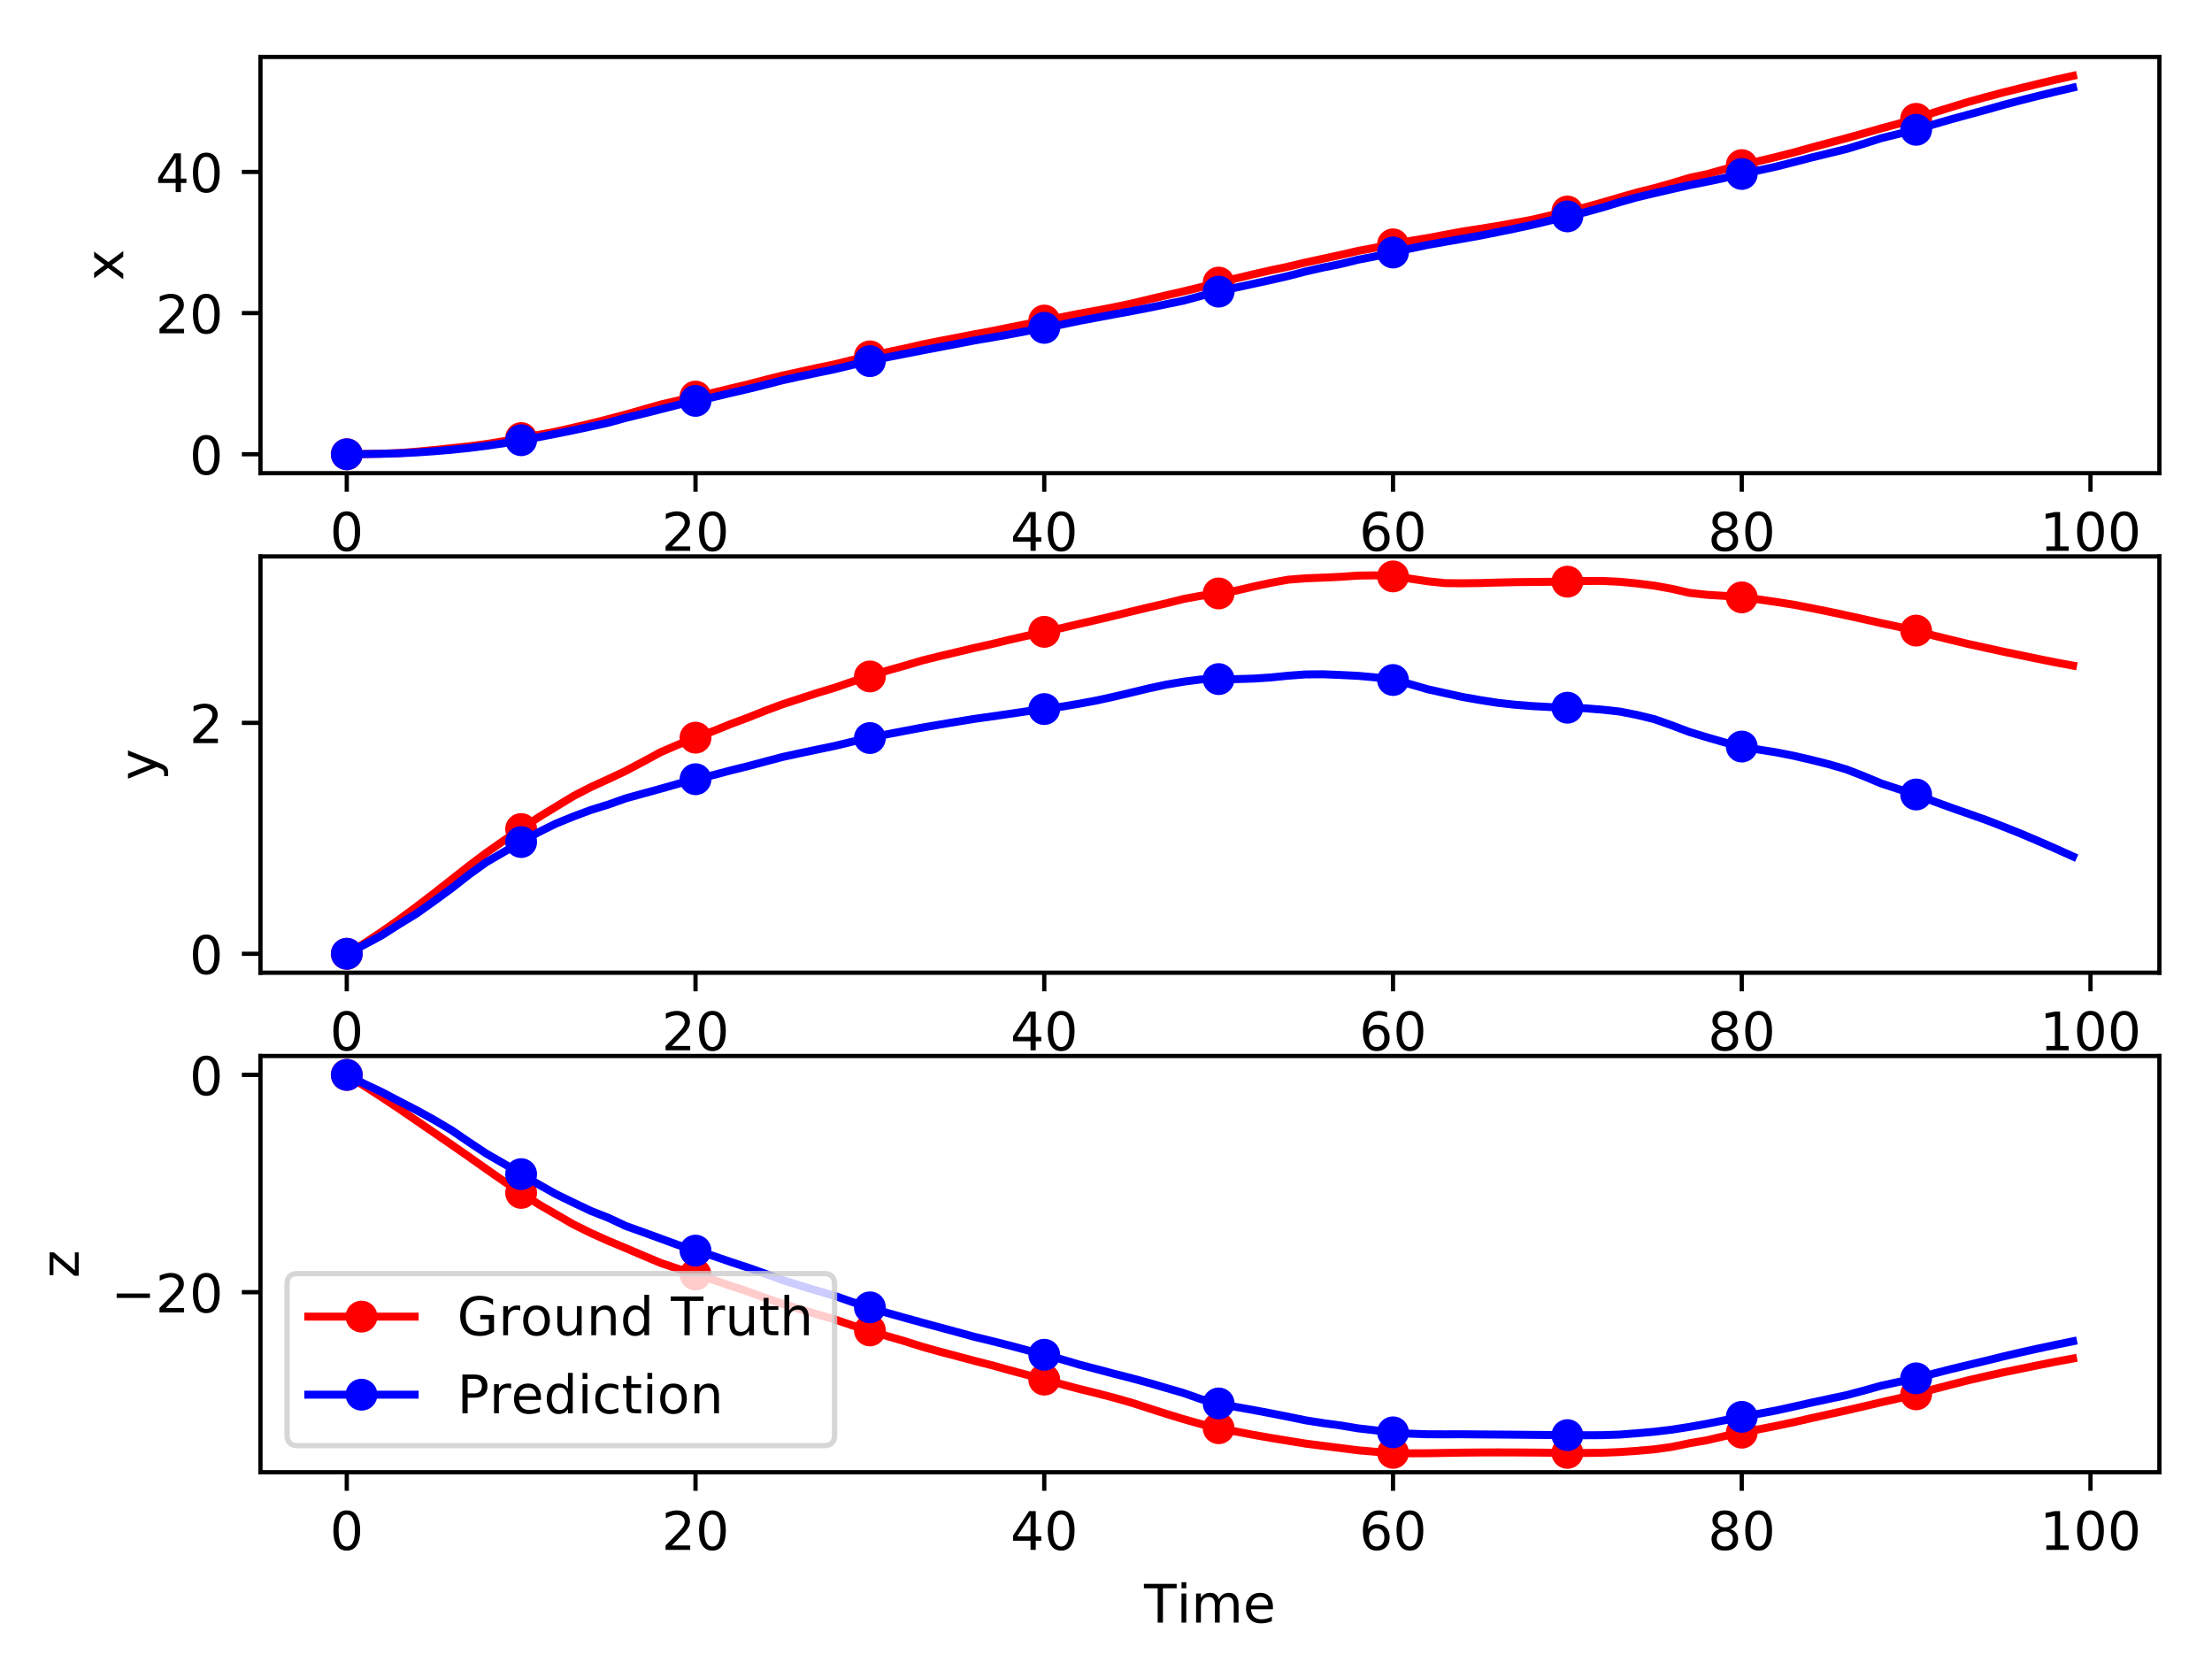 <?xml version="1.0" encoding="utf-8" standalone="no"?>
<!DOCTYPE svg PUBLIC "-//W3C//DTD SVG 1.1//EN"
  "http://www.w3.org/Graphics/SVG/1.1/DTD/svg11.dtd">
<!-- Created with matplotlib (http://matplotlib.org/) -->
<svg height="314pt" version="1.1" viewBox="0 0 416 314" width="416pt" xmlns="http://www.w3.org/2000/svg" xmlns:xlink="http://www.w3.org/1999/xlink">
 <defs>
  <style type="text/css">
*{stroke-linecap:butt;stroke-linejoin:round;}
  </style>
 </defs>
 <g id="figure_1">
  <g id="patch_1">
   <path d="M 0 314.368 
L 416.803 314.368 
L 416.803 0 
L 0 0 
z
" style="fill:#ffffff;"/>
  </g>
  <g id="axes_1">
   <g id="patch_2">
    <path d="M 48.983 88.968 
L 406.103 88.968 
L 406.103 10.7 
L 48.983 10.7 
z
" style="fill:#ffffff;"/>
   </g>
   <g id="matplotlib.axis_1">
    <g id="xtick_1">
     <g id="line2d_1">
      <defs>
       <path d="M 0 0 
L 0 3.5 
" id="m8aa0b47d2c" style="stroke:#000000;stroke-width:0.8;"/>
      </defs>
      <g>
       <use style="stroke:#000000;stroke-width:0.8;" x="65.216" xlink:href="#m8aa0b47d2c" y="88.968"/>
      </g>
     </g>
     <g id="text_1">
      <!-- 0 -->
      <defs>
       <path d="M 31.781 66.406 
Q 24.172 66.406 20.328 58.906 
Q 16.5 51.422 16.5 36.375 
Q 16.5 21.391 20.328 13.891 
Q 24.172 6.391 31.781 6.391 
Q 39.453 6.391 43.281 13.891 
Q 47.125 21.391 47.125 36.375 
Q 47.125 51.422 43.281 58.906 
Q 39.453 66.406 31.781 66.406 
z
M 31.781 74.219 
Q 44.047 74.219 50.516 64.516 
Q 56.984 54.828 56.984 36.375 
Q 56.984 17.969 50.516 8.266 
Q 44.047 -1.422 31.781 -1.422 
Q 19.531 -1.422 13.062 8.266 
Q 6.594 17.969 6.594 36.375 
Q 6.594 54.828 13.062 64.516 
Q 19.531 74.219 31.781 74.219 
z
" id="DejaVuSans-30"/>
      </defs>
      <g transform="translate(62.034 103.567)scale(0.1 -0.1)">
       <use xlink:href="#DejaVuSans-30"/>
      </g>
     </g>
    </g>
    <g id="xtick_2">
     <g id="line2d_2">
      <g>
       <use style="stroke:#000000;stroke-width:0.8;" x="130.802" xlink:href="#m8aa0b47d2c" y="88.968"/>
      </g>
     </g>
     <g id="text_2">
      <!-- 20 -->
      <defs>
       <path d="M 19.188 8.297 
L 53.609 8.297 
L 53.609 0 
L 7.328 0 
L 7.328 8.297 
Q 12.938 14.109 22.625 23.891 
Q 32.328 33.688 34.812 36.531 
Q 39.547 41.844 41.422 45.531 
Q 43.312 49.219 43.312 52.781 
Q 43.312 58.594 39.234 62.25 
Q 35.156 65.922 28.609 65.922 
Q 23.969 65.922 18.812 64.312 
Q 13.672 62.703 7.812 59.422 
L 7.812 69.391 
Q 13.766 71.781 18.938 73 
Q 24.125 74.219 28.422 74.219 
Q 39.75 74.219 46.484 68.547 
Q 53.219 62.891 53.219 53.422 
Q 53.219 48.922 51.531 44.891 
Q 49.859 40.875 45.406 35.406 
Q 44.188 33.984 37.641 27.219 
Q 31.109 20.453 19.188 8.297 
z
" id="DejaVuSans-32"/>
      </defs>
      <g transform="translate(124.44 103.567)scale(0.1 -0.1)">
       <use xlink:href="#DejaVuSans-32"/>
       <use x="63.623" xlink:href="#DejaVuSans-30"/>
      </g>
     </g>
    </g>
    <g id="xtick_3">
     <g id="line2d_3">
      <g>
       <use style="stroke:#000000;stroke-width:0.8;" x="196.389" xlink:href="#m8aa0b47d2c" y="88.968"/>
      </g>
     </g>
     <g id="text_3">
      <!-- 40 -->
      <defs>
       <path d="M 37.797 64.312 
L 12.891 25.391 
L 37.797 25.391 
z
M 35.203 72.906 
L 47.609 72.906 
L 47.609 25.391 
L 58.016 25.391 
L 58.016 17.188 
L 47.609 17.188 
L 47.609 0 
L 37.797 0 
L 37.797 17.188 
L 4.891 17.188 
L 4.891 26.703 
z
" id="DejaVuSans-34"/>
      </defs>
      <g transform="translate(190.027 103.567)scale(0.1 -0.1)">
       <use xlink:href="#DejaVuSans-34"/>
       <use x="63.623" xlink:href="#DejaVuSans-30"/>
      </g>
     </g>
    </g>
    <g id="xtick_4">
     <g id="line2d_4">
      <g>
       <use style="stroke:#000000;stroke-width:0.8;" x="261.976" xlink:href="#m8aa0b47d2c" y="88.968"/>
      </g>
     </g>
     <g id="text_4">
      <!-- 60 -->
      <defs>
       <path d="M 33.016 40.375 
Q 26.375 40.375 22.484 35.828 
Q 18.609 31.297 18.609 23.391 
Q 18.609 15.531 22.484 10.953 
Q 26.375 6.391 33.016 6.391 
Q 39.656 6.391 43.531 10.953 
Q 47.406 15.531 47.406 23.391 
Q 47.406 31.297 43.531 35.828 
Q 39.656 40.375 33.016 40.375 
z
M 52.594 71.297 
L 52.594 62.312 
Q 48.875 64.062 45.094 64.984 
Q 41.312 65.922 37.594 65.922 
Q 27.828 65.922 22.672 59.328 
Q 17.531 52.734 16.797 39.406 
Q 19.672 43.656 24.016 45.922 
Q 28.375 48.188 33.594 48.188 
Q 44.578 48.188 50.953 41.516 
Q 57.328 34.859 57.328 23.391 
Q 57.328 12.156 50.688 5.359 
Q 44.047 -1.422 33.016 -1.422 
Q 20.359 -1.422 13.672 8.266 
Q 6.984 17.969 6.984 36.375 
Q 6.984 53.656 15.188 63.938 
Q 23.391 74.219 37.203 74.219 
Q 40.922 74.219 44.703 73.484 
Q 48.484 72.75 52.594 71.297 
z
" id="DejaVuSans-36"/>
      </defs>
      <g transform="translate(255.613 103.567)scale(0.1 -0.1)">
       <use xlink:href="#DejaVuSans-36"/>
       <use x="63.623" xlink:href="#DejaVuSans-30"/>
      </g>
     </g>
    </g>
    <g id="xtick_5">
     <g id="line2d_5">
      <g>
       <use style="stroke:#000000;stroke-width:0.8;" x="327.563" xlink:href="#m8aa0b47d2c" y="88.968"/>
      </g>
     </g>
     <g id="text_5">
      <!-- 80 -->
      <defs>
       <path d="M 31.781 34.625 
Q 24.75 34.625 20.719 30.859 
Q 16.703 27.094 16.703 20.516 
Q 16.703 13.922 20.719 10.156 
Q 24.75 6.391 31.781 6.391 
Q 38.812 6.391 42.859 10.172 
Q 46.922 13.969 46.922 20.516 
Q 46.922 27.094 42.891 30.859 
Q 38.875 34.625 31.781 34.625 
z
M 21.922 38.812 
Q 15.578 40.375 12.031 44.719 
Q 8.5 49.078 8.5 55.328 
Q 8.5 64.062 14.719 69.141 
Q 20.953 74.219 31.781 74.219 
Q 42.672 74.219 48.875 69.141 
Q 55.078 64.062 55.078 55.328 
Q 55.078 49.078 51.531 44.719 
Q 48 40.375 41.703 38.812 
Q 48.828 37.156 52.797 32.312 
Q 56.781 27.484 56.781 20.516 
Q 56.781 9.906 50.312 4.234 
Q 43.844 -1.422 31.781 -1.422 
Q 19.734 -1.422 13.25 4.234 
Q 6.781 9.906 6.781 20.516 
Q 6.781 27.484 10.781 32.312 
Q 14.797 37.156 21.922 38.812 
z
M 18.312 54.391 
Q 18.312 48.734 21.844 45.562 
Q 25.391 42.391 31.781 42.391 
Q 38.141 42.391 41.719 45.562 
Q 45.312 48.734 45.312 54.391 
Q 45.312 60.062 41.719 63.234 
Q 38.141 66.406 31.781 66.406 
Q 25.391 66.406 21.844 63.234 
Q 18.312 60.062 18.312 54.391 
z
" id="DejaVuSans-38"/>
      </defs>
      <g transform="translate(321.2 103.567)scale(0.1 -0.1)">
       <use xlink:href="#DejaVuSans-38"/>
       <use x="63.623" xlink:href="#DejaVuSans-30"/>
      </g>
     </g>
    </g>
    <g id="xtick_6">
     <g id="line2d_6">
      <g>
       <use style="stroke:#000000;stroke-width:0.8;" x="393.149" xlink:href="#m8aa0b47d2c" y="88.968"/>
      </g>
     </g>
     <g id="text_6">
      <!-- 100 -->
      <defs>
       <path d="M 12.406 8.297 
L 28.516 8.297 
L 28.516 63.922 
L 10.984 60.406 
L 10.984 69.391 
L 28.422 72.906 
L 38.281 72.906 
L 38.281 8.297 
L 54.391 8.297 
L 54.391 0 
L 12.406 0 
z
" id="DejaVuSans-31"/>
      </defs>
      <g transform="translate(383.606 103.567)scale(0.1 -0.1)">
       <use xlink:href="#DejaVuSans-31"/>
       <use x="63.623" xlink:href="#DejaVuSans-30"/>
       <use x="127.246" xlink:href="#DejaVuSans-30"/>
      </g>
     </g>
    </g>
    <g id="text_7">
     <!-- Time -->
     <defs>
      <path d="M -0.297 72.906 
L 61.375 72.906 
L 61.375 64.594 
L 35.5 64.594 
L 35.5 0 
L 25.594 0 
L 25.594 64.594 
L -0.297 64.594 
z
" id="DejaVuSans-54"/>
      <path d="M 9.422 54.688 
L 18.406 54.688 
L 18.406 0 
L 9.422 0 
z
M 9.422 75.984 
L 18.406 75.984 
L 18.406 64.594 
L 9.422 64.594 
z
" id="DejaVuSans-69"/>
      <path d="M 52 44.188 
Q 55.375 50.25 60.062 53.125 
Q 64.75 56 71.094 56 
Q 79.641 56 84.281 50.016 
Q 88.922 44.047 88.922 33.016 
L 88.922 0 
L 79.891 0 
L 79.891 32.719 
Q 79.891 40.578 77.094 44.375 
Q 74.312 48.188 68.609 48.188 
Q 61.625 48.188 57.562 43.547 
Q 53.516 38.922 53.516 30.906 
L 53.516 0 
L 44.484 0 
L 44.484 32.719 
Q 44.484 40.625 41.703 44.406 
Q 38.922 48.188 33.109 48.188 
Q 26.219 48.188 22.156 43.531 
Q 18.109 38.875 18.109 30.906 
L 18.109 0 
L 9.078 0 
L 9.078 54.688 
L 18.109 54.688 
L 18.109 46.188 
Q 21.188 51.219 25.484 53.609 
Q 29.781 56 35.688 56 
Q 41.656 56 45.828 52.969 
Q 50 49.953 52 44.188 
z
" id="DejaVuSans-6d"/>
      <path d="M 56.203 29.594 
L 56.203 25.203 
L 14.891 25.203 
Q 15.484 15.922 20.484 11.062 
Q 25.484 6.203 34.422 6.203 
Q 39.594 6.203 44.453 7.469 
Q 49.312 8.734 54.109 11.281 
L 54.109 2.781 
Q 49.266 0.734 44.188 -0.344 
Q 39.109 -1.422 33.891 -1.422 
Q 20.797 -1.422 13.156 6.188 
Q 5.516 13.812 5.516 26.812 
Q 5.516 40.234 12.766 48.109 
Q 20.016 56 32.328 56 
Q 43.359 56 49.781 48.891 
Q 56.203 41.797 56.203 29.594 
z
M 47.219 32.234 
Q 47.125 39.594 43.094 43.984 
Q 39.062 48.391 32.422 48.391 
Q 24.906 48.391 20.391 44.141 
Q 15.875 39.891 15.188 32.172 
z
" id="DejaVuSans-65"/>
     </defs>
     <g transform="translate(215.155 117.245)scale(0.1 -0.1)">
      <use xlink:href="#DejaVuSans-54"/>
      <use x="61.037" xlink:href="#DejaVuSans-69"/>
      <use x="88.82" xlink:href="#DejaVuSans-6d"/>
      <use x="186.232" xlink:href="#DejaVuSans-65"/>
     </g>
    </g>
   </g>
   <g id="matplotlib.axis_2">
    <g id="ytick_1">
     <g id="line2d_7">
      <defs>
       <path d="M 0 0 
L -3.5 0 
" id="m7ccb33deb4" style="stroke:#000000;stroke-width:0.8;"/>
      </defs>
      <g>
       <use style="stroke:#000000;stroke-width:0.8;" x="48.983" xlink:href="#m7ccb33deb4" y="85.411"/>
      </g>
     </g>
     <g id="text_8">
      <!-- 0 -->
      <g transform="translate(35.62 89.21)scale(0.1 -0.1)">
       <use xlink:href="#DejaVuSans-30"/>
      </g>
     </g>
    </g>
    <g id="ytick_2">
     <g id="line2d_8">
      <g>
       <use style="stroke:#000000;stroke-width:0.8;" x="48.983" xlink:href="#m7ccb33deb4" y="58.867"/>
      </g>
     </g>
     <g id="text_9">
      <!-- 20 -->
      <g transform="translate(29.258 62.666)scale(0.1 -0.1)">
       <use xlink:href="#DejaVuSans-32"/>
       <use x="63.623" xlink:href="#DejaVuSans-30"/>
      </g>
     </g>
    </g>
    <g id="ytick_3">
     <g id="line2d_9">
      <g>
       <use style="stroke:#000000;stroke-width:0.8;" x="48.983" xlink:href="#m7ccb33deb4" y="32.323"/>
      </g>
     </g>
     <g id="text_10">
      <!-- 40 -->
      <g transform="translate(29.258 36.122)scale(0.1 -0.1)">
       <use xlink:href="#DejaVuSans-34"/>
       <use x="63.623" xlink:href="#DejaVuSans-30"/>
      </g>
     </g>
    </g>
    <g id="text_11">
     <!-- x -->
     <defs>
      <path d="M 54.891 54.688 
L 35.109 28.078 
L 55.906 0 
L 45.312 0 
L 29.391 21.484 
L 13.484 0 
L 2.875 0 
L 24.125 28.609 
L 4.688 54.688 
L 15.281 54.688 
L 29.781 35.203 
L 44.281 54.688 
z
" id="DejaVuSans-78"/>
     </defs>
     <g transform="translate(23.178 52.793)rotate(-90)scale(0.1 -0.1)">
      <use xlink:href="#DejaVuSans-78"/>
     </g>
    </g>
   </g>
   <g id="line2d_10">
    <path clip-path="url(#p1d54ee1a5e)" d="M 65.216 85.411 
L 68.495 85.363 
L 71.774 85.306 
L 75.054 85.176 
L 78.333 84.93 
L 81.612 84.615 
L 84.892 84.274 
L 88.171 83.922 
L 91.45 83.492 
L 94.73 82.953 
L 98.009 82.367 
L 101.288 81.767 
L 104.568 81.149 
L 107.847 80.401 
L 111.126 79.635 
L 114.406 78.8 
L 117.685 77.935 
L 120.964 77.005 
L 124.244 76.065 
L 127.523 75.303 
L 130.802 74.564 
L 134.082 73.858 
L 137.361 73.054 
L 140.64 72.279 
L 143.92 71.417 
L 147.199 70.605 
L 150.478 69.891 
L 153.758 69.168 
L 157.037 68.487 
L 160.316 67.677 
L 163.596 67.001 
L 166.875 66.218 
L 170.154 65.528 
L 173.434 64.775 
L 176.713 64.116 
L 179.992 63.489 
L 183.272 62.852 
L 186.551 62.25 
L 189.83 61.578 
L 193.11 60.933 
L 196.389 60.269 
L 199.668 59.632 
L 202.948 58.988 
L 206.227 58.393 
L 209.506 57.762 
L 212.786 57.077 
L 216.065 56.292 
L 219.344 55.52 
L 222.624 54.771 
L 225.903 53.976 
L 229.182 53.133 
L 232.462 52.346 
L 235.741 51.558 
L 239.02 50.817 
L 242.3 50.127 
L 245.579 49.34 
L 248.859 48.634 
L 252.138 47.924 
L 255.417 47.173 
L 258.697 46.561 
L 261.976 45.943 
L 265.255 45.29 
L 268.535 44.753 
L 271.814 44.132 
L 275.093 43.525 
L 278.373 43.018 
L 281.652 42.493 
L 284.931 41.9 
L 288.211 41.294 
L 291.49 40.519 
L 294.769 39.772 
L 298.049 38.998 
L 301.328 38.083 
L 304.607 37.122 
L 307.887 36.185 
L 311.166 35.367 
L 314.445 34.439 
L 317.725 33.443 
L 321.004 32.751 
L 324.283 31.833 
L 327.563 31.044 
L 330.842 30.271 
L 334.121 29.49 
L 337.401 28.651 
L 340.68 27.739 
L 343.959 26.86 
L 347.239 25.982 
L 350.518 25.067 
L 353.797 24.135 
L 357.077 23.251 
L 360.356 22.343 
L 363.635 21.175 
L 366.915 20.158 
L 370.194 19.159 
L 373.473 18.254 
L 376.753 17.377 
L 380.032 16.573 
L 383.311 15.763 
L 386.591 14.985 
L 389.87 14.258 
" style="fill:none;stroke:#ff0000;stroke-linecap:square;stroke-width:1.5;"/>
    <defs>
     <path d="M 0 2.5 
C 0.663 2.5 1.299 2.237 1.768 1.768 
C 2.237 1.299 2.5 0.663 2.5 0 
C 2.5 -0.663 2.237 -1.299 1.768 -1.768 
C 1.299 -2.237 0.663 -2.5 0 -2.5 
C -0.663 -2.5 -1.299 -2.237 -1.768 -1.768 
C -2.237 -1.299 -2.5 -0.663 -2.5 0 
C -2.5 0.663 -2.237 1.299 -1.768 1.768 
C -1.299 2.237 -0.663 2.5 0 2.5 
z
" id="m855d1df49e" style="stroke:#ff0000;"/>
    </defs>
    <g clip-path="url(#p1d54ee1a5e)">
     <use style="fill:#ff0000;stroke:#ff0000;" x="65.216" xlink:href="#m855d1df49e" y="85.411"/>
     <use style="fill:#ff0000;stroke:#ff0000;" x="98.009" xlink:href="#m855d1df49e" y="82.367"/>
     <use style="fill:#ff0000;stroke:#ff0000;" x="130.802" xlink:href="#m855d1df49e" y="74.564"/>
     <use style="fill:#ff0000;stroke:#ff0000;" x="163.596" xlink:href="#m855d1df49e" y="67.001"/>
     <use style="fill:#ff0000;stroke:#ff0000;" x="196.389" xlink:href="#m855d1df49e" y="60.269"/>
     <use style="fill:#ff0000;stroke:#ff0000;" x="229.182" xlink:href="#m855d1df49e" y="53.133"/>
     <use style="fill:#ff0000;stroke:#ff0000;" x="261.976" xlink:href="#m855d1df49e" y="45.943"/>
     <use style="fill:#ff0000;stroke:#ff0000;" x="294.769" xlink:href="#m855d1df49e" y="39.772"/>
     <use style="fill:#ff0000;stroke:#ff0000;" x="327.563" xlink:href="#m855d1df49e" y="31.044"/>
     <use style="fill:#ff0000;stroke:#ff0000;" x="360.356" xlink:href="#m855d1df49e" y="22.343"/>
    </g>
   </g>
   <g id="line2d_11">
    <path clip-path="url(#p1d54ee1a5e)" d="M 65.216 85.411 
L 68.495 85.374 
L 71.774 85.323 
L 75.054 85.227 
L 78.333 85.066 
L 81.612 84.843 
L 84.892 84.568 
L 88.171 84.231 
L 91.45 83.82 
L 94.73 83.345 
L 98.009 82.77 
L 101.288 82.193 
L 104.568 81.557 
L 107.847 80.893 
L 111.126 80.187 
L 114.406 79.481 
L 117.685 78.568 
L 120.964 77.776 
L 124.244 76.952 
L 127.523 76.115 
L 130.802 75.373 
L 134.082 74.688 
L 137.361 73.897 
L 140.64 73.144 
L 143.92 72.333 
L 147.199 71.487 
L 150.478 70.771 
L 153.758 70.078 
L 157.037 69.403 
L 160.316 68.602 
L 163.596 67.907 
L 166.875 67.171 
L 170.154 66.528 
L 173.434 65.89 
L 176.713 65.265 
L 179.992 64.644 
L 183.272 64.011 
L 186.551 63.455 
L 189.83 62.876 
L 193.11 62.257 
L 196.389 61.643 
L 199.668 61.024 
L 202.948 60.334 
L 206.227 59.724 
L 209.506 59.102 
L 212.786 58.504 
L 216.065 57.872 
L 219.344 57.193 
L 222.624 56.518 
L 225.903 55.622 
L 229.182 54.834 
L 232.462 54.06 
L 235.741 53.356 
L 239.02 52.634 
L 242.3 51.884 
L 245.579 51.033 
L 248.859 50.292 
L 252.138 49.638 
L 255.417 48.831 
L 258.697 48.196 
L 261.976 47.477 
L 265.255 46.727 
L 268.535 46.038 
L 271.814 45.459 
L 275.093 44.89 
L 278.373 44.298 
L 281.652 43.645 
L 284.931 42.975 
L 288.211 42.26 
L 291.49 41.472 
L 294.769 40.686 
L 298.049 39.914 
L 301.328 39.01 
L 304.607 38.013 
L 307.887 37.09 
L 311.166 36.311 
L 314.445 35.552 
L 317.725 34.812 
L 321.004 34.166 
L 324.283 33.469 
L 327.563 32.707 
L 330.842 32.018 
L 334.121 31.303 
L 337.401 30.468 
L 340.68 29.618 
L 343.959 28.817 
L 347.239 28.02 
L 350.518 27.026 
L 353.797 25.976 
L 357.077 25.17 
L 360.356 24.405 
L 363.635 23.389 
L 366.915 22.44 
L 370.194 21.545 
L 373.473 20.655 
L 376.753 19.73 
L 380.032 18.864 
L 383.311 18.035 
L 386.591 17.235 
L 389.87 16.47 
" style="fill:none;stroke:#0000ff;stroke-linecap:square;stroke-width:1.5;"/>
    <defs>
     <path d="M 0 2.5 
C 0.663 2.5 1.299 2.237 1.768 1.768 
C 2.237 1.299 2.5 0.663 2.5 0 
C 2.5 -0.663 2.237 -1.299 1.768 -1.768 
C 1.299 -2.237 0.663 -2.5 0 -2.5 
C -0.663 -2.5 -1.299 -2.237 -1.768 -1.768 
C -2.237 -1.299 -2.5 -0.663 -2.5 0 
C -2.5 0.663 -2.237 1.299 -1.768 1.768 
C -1.299 2.237 -0.663 2.5 0 2.5 
z
" id="m896207ef30" style="stroke:#0000ff;"/>
    </defs>
    <g clip-path="url(#p1d54ee1a5e)">
     <use style="fill:#0000ff;stroke:#0000ff;" x="65.216" xlink:href="#m896207ef30" y="85.411"/>
     <use style="fill:#0000ff;stroke:#0000ff;" x="98.009" xlink:href="#m896207ef30" y="82.77"/>
     <use style="fill:#0000ff;stroke:#0000ff;" x="130.802" xlink:href="#m896207ef30" y="75.373"/>
     <use style="fill:#0000ff;stroke:#0000ff;" x="163.596" xlink:href="#m896207ef30" y="67.907"/>
     <use style="fill:#0000ff;stroke:#0000ff;" x="196.389" xlink:href="#m896207ef30" y="61.643"/>
     <use style="fill:#0000ff;stroke:#0000ff;" x="229.182" xlink:href="#m896207ef30" y="54.834"/>
     <use style="fill:#0000ff;stroke:#0000ff;" x="261.976" xlink:href="#m896207ef30" y="47.477"/>
     <use style="fill:#0000ff;stroke:#0000ff;" x="294.769" xlink:href="#m896207ef30" y="40.686"/>
     <use style="fill:#0000ff;stroke:#0000ff;" x="327.563" xlink:href="#m896207ef30" y="32.707"/>
     <use style="fill:#0000ff;stroke:#0000ff;" x="360.356" xlink:href="#m896207ef30" y="24.405"/>
    </g>
   </g>
   <g id="patch_3">
    <path d="M 48.983 88.968 
L 48.983 10.7 
" style="fill:none;stroke:#000000;stroke-linecap:square;stroke-linejoin:miter;stroke-width:0.8;"/>
   </g>
   <g id="patch_4">
    <path d="M 406.103 88.968 
L 406.103 10.7 
" style="fill:none;stroke:#000000;stroke-linecap:square;stroke-linejoin:miter;stroke-width:0.8;"/>
   </g>
   <g id="patch_5">
    <path d="M 48.983 88.968 
L 406.103 88.968 
" style="fill:none;stroke:#000000;stroke-linecap:square;stroke-linejoin:miter;stroke-width:0.8;"/>
   </g>
   <g id="patch_6">
    <path d="M 48.983 10.7 
L 406.103 10.7 
" style="fill:none;stroke:#000000;stroke-linecap:square;stroke-linejoin:miter;stroke-width:0.8;"/>
   </g>
  </g>
  <g id="axes_2">
   <g id="patch_7">
    <path d="M 48.983 182.89 
L 406.103 182.89 
L 406.103 104.622 
L 48.983 104.622 
z
" style="fill:#ffffff;"/>
   </g>
   <g id="matplotlib.axis_3">
    <g id="xtick_7">
     <g id="line2d_12">
      <g>
       <use style="stroke:#000000;stroke-width:0.8;" x="65.216" xlink:href="#m8aa0b47d2c" y="182.89"/>
      </g>
     </g>
     <g id="text_12">
      <!-- 0 -->
      <g transform="translate(62.034 197.489)scale(0.1 -0.1)">
       <use xlink:href="#DejaVuSans-30"/>
      </g>
     </g>
    </g>
    <g id="xtick_8">
     <g id="line2d_13">
      <g>
       <use style="stroke:#000000;stroke-width:0.8;" x="130.802" xlink:href="#m8aa0b47d2c" y="182.89"/>
      </g>
     </g>
     <g id="text_13">
      <!-- 20 -->
      <g transform="translate(124.44 197.489)scale(0.1 -0.1)">
       <use xlink:href="#DejaVuSans-32"/>
       <use x="63.623" xlink:href="#DejaVuSans-30"/>
      </g>
     </g>
    </g>
    <g id="xtick_9">
     <g id="line2d_14">
      <g>
       <use style="stroke:#000000;stroke-width:0.8;" x="196.389" xlink:href="#m8aa0b47d2c" y="182.89"/>
      </g>
     </g>
     <g id="text_14">
      <!-- 40 -->
      <g transform="translate(190.027 197.489)scale(0.1 -0.1)">
       <use xlink:href="#DejaVuSans-34"/>
       <use x="63.623" xlink:href="#DejaVuSans-30"/>
      </g>
     </g>
    </g>
    <g id="xtick_10">
     <g id="line2d_15">
      <g>
       <use style="stroke:#000000;stroke-width:0.8;" x="261.976" xlink:href="#m8aa0b47d2c" y="182.89"/>
      </g>
     </g>
     <g id="text_15">
      <!-- 60 -->
      <g transform="translate(255.613 197.489)scale(0.1 -0.1)">
       <use xlink:href="#DejaVuSans-36"/>
       <use x="63.623" xlink:href="#DejaVuSans-30"/>
      </g>
     </g>
    </g>
    <g id="xtick_11">
     <g id="line2d_16">
      <g>
       <use style="stroke:#000000;stroke-width:0.8;" x="327.563" xlink:href="#m8aa0b47d2c" y="182.89"/>
      </g>
     </g>
     <g id="text_16">
      <!-- 80 -->
      <g transform="translate(321.2 197.489)scale(0.1 -0.1)">
       <use xlink:href="#DejaVuSans-38"/>
       <use x="63.623" xlink:href="#DejaVuSans-30"/>
      </g>
     </g>
    </g>
    <g id="xtick_12">
     <g id="line2d_17">
      <g>
       <use style="stroke:#000000;stroke-width:0.8;" x="393.149" xlink:href="#m8aa0b47d2c" y="182.89"/>
      </g>
     </g>
     <g id="text_17">
      <!-- 100 -->
      <g transform="translate(383.606 197.489)scale(0.1 -0.1)">
       <use xlink:href="#DejaVuSans-31"/>
       <use x="63.623" xlink:href="#DejaVuSans-30"/>
       <use x="127.246" xlink:href="#DejaVuSans-30"/>
      </g>
     </g>
    </g>
    <g id="text_18">
     <!-- Time -->
     <g transform="translate(215.155 211.167)scale(0.1 -0.1)">
      <use xlink:href="#DejaVuSans-54"/>
      <use x="61.037" xlink:href="#DejaVuSans-69"/>
      <use x="88.82" xlink:href="#DejaVuSans-6d"/>
      <use x="186.232" xlink:href="#DejaVuSans-65"/>
     </g>
    </g>
   </g>
   <g id="matplotlib.axis_4">
    <g id="ytick_4">
     <g id="line2d_18">
      <g>
       <use style="stroke:#000000;stroke-width:0.8;" x="48.983" xlink:href="#m7ccb33deb4" y="179.332"/>
      </g>
     </g>
     <g id="text_19">
      <!-- 0 -->
      <g transform="translate(35.62 183.132)scale(0.1 -0.1)">
       <use xlink:href="#DejaVuSans-30"/>
      </g>
     </g>
    </g>
    <g id="ytick_5">
     <g id="line2d_19">
      <g>
       <use style="stroke:#000000;stroke-width:0.8;" x="48.983" xlink:href="#m7ccb33deb4" y="135.92"/>
      </g>
     </g>
     <g id="text_20">
      <!-- 2 -->
      <g transform="translate(35.62 139.719)scale(0.1 -0.1)">
       <use xlink:href="#DejaVuSans-32"/>
      </g>
     </g>
    </g>
    <g id="text_21">
     <!-- y -->
     <defs>
      <path d="M 32.172 -5.078 
Q 28.375 -14.844 24.75 -17.812 
Q 21.141 -20.797 15.094 -20.797 
L 7.906 -20.797 
L 7.906 -13.281 
L 13.188 -13.281 
Q 16.891 -13.281 18.938 -11.516 
Q 21 -9.766 23.484 -3.219 
L 25.094 0.875 
L 2.984 54.688 
L 12.5 54.688 
L 29.594 11.922 
L 46.688 54.688 
L 56.203 54.688 
z
" id="DejaVuSans-79"/>
     </defs>
     <g transform="translate(29.541 146.715)rotate(-90)scale(0.1 -0.1)">
      <use xlink:href="#DejaVuSans-79"/>
     </g>
    </g>
   </g>
   <g id="line2d_20">
    <path clip-path="url(#p8c59ec07a9)" d="M 65.216 179.332 
L 68.495 177.386 
L 71.774 175.198 
L 75.054 172.906 
L 78.333 170.483 
L 81.612 167.972 
L 84.892 165.401 
L 88.171 162.82 
L 91.45 160.353 
L 94.73 158.058 
L 98.009 155.876 
L 101.288 153.668 
L 104.568 151.673 
L 107.847 149.68 
L 111.126 147.989 
L 114.406 146.489 
L 117.685 144.944 
L 120.964 143.207 
L 124.244 141.427 
L 127.523 140.014 
L 130.802 138.695 
L 134.082 137.486 
L 137.361 136.157 
L 140.64 134.937 
L 143.92 133.629 
L 147.199 132.408 
L 150.478 131.343 
L 153.758 130.274 
L 157.037 129.288 
L 160.316 128.15 
L 163.596 127.186 
L 166.875 126.082 
L 170.154 125.159 
L 173.434 124.188 
L 176.713 123.374 
L 179.992 122.602 
L 183.272 121.816 
L 186.551 121.09 
L 189.83 120.292 
L 193.11 119.547 
L 196.389 118.799 
L 199.668 118.086 
L 202.948 117.304 
L 206.227 116.557 
L 209.506 115.783 
L 212.786 114.975 
L 216.065 114.189 
L 219.344 113.435 
L 222.624 112.611 
L 225.903 112.01 
L 229.182 111.58 
L 232.462 111.051 
L 235.741 110.289 
L 239.02 109.584 
L 242.3 108.987 
L 245.579 108.735 
L 248.859 108.604 
L 252.138 108.455 
L 255.417 108.222 
L 258.697 108.18 
L 261.976 108.375 
L 265.255 108.804 
L 268.535 109.299 
L 271.814 109.639 
L 275.093 109.668 
L 278.373 109.626 
L 281.652 109.53 
L 284.931 109.455 
L 288.211 109.42 
L 291.49 109.388 
L 294.769 109.366 
L 298.049 109.238 
L 301.328 109.227 
L 304.607 109.383 
L 307.887 109.708 
L 311.166 110.121 
L 314.445 110.716 
L 317.725 111.471 
L 321.004 111.835 
L 324.283 112.031 
L 327.563 112.318 
L 330.842 112.715 
L 334.121 113.192 
L 337.401 113.706 
L 340.68 114.346 
L 343.959 115.008 
L 347.239 115.704 
L 350.518 116.425 
L 353.797 117.16 
L 357.077 117.855 
L 360.356 118.565 
L 363.635 119.496 
L 366.915 120.304 
L 370.194 121.095 
L 373.473 121.81 
L 376.753 122.528 
L 380.032 123.206 
L 383.311 123.892 
L 386.591 124.547 
L 389.87 125.151 
" style="fill:none;stroke:#ff0000;stroke-linecap:square;stroke-width:1.5;"/>
    <g clip-path="url(#p8c59ec07a9)">
     <use style="fill:#ff0000;stroke:#ff0000;" x="65.216" xlink:href="#m855d1df49e" y="179.332"/>
     <use style="fill:#ff0000;stroke:#ff0000;" x="98.009" xlink:href="#m855d1df49e" y="155.876"/>
     <use style="fill:#ff0000;stroke:#ff0000;" x="130.802" xlink:href="#m855d1df49e" y="138.695"/>
     <use style="fill:#ff0000;stroke:#ff0000;" x="163.596" xlink:href="#m855d1df49e" y="127.186"/>
     <use style="fill:#ff0000;stroke:#ff0000;" x="196.389" xlink:href="#m855d1df49e" y="118.799"/>
     <use style="fill:#ff0000;stroke:#ff0000;" x="229.182" xlink:href="#m855d1df49e" y="111.58"/>
     <use style="fill:#ff0000;stroke:#ff0000;" x="261.976" xlink:href="#m855d1df49e" y="108.375"/>
     <use style="fill:#ff0000;stroke:#ff0000;" x="294.769" xlink:href="#m855d1df49e" y="109.366"/>
     <use style="fill:#ff0000;stroke:#ff0000;" x="327.563" xlink:href="#m855d1df49e" y="112.318"/>
     <use style="fill:#ff0000;stroke:#ff0000;" x="360.356" xlink:href="#m855d1df49e" y="118.565"/>
    </g>
   </g>
   <g id="line2d_21">
    <path clip-path="url(#p8c59ec07a9)" d="M 65.216 179.332 
L 68.495 177.641 
L 71.774 175.875 
L 75.054 173.783 
L 78.333 171.782 
L 81.612 169.447 
L 84.892 167.047 
L 88.171 164.479 
L 91.45 162.116 
L 94.73 160.209 
L 98.009 158.324 
L 101.288 156.47 
L 104.568 154.847 
L 107.847 153.515 
L 111.126 152.292 
L 114.406 151.275 
L 117.685 150.108 
L 120.964 149.203 
L 124.244 148.304 
L 127.523 147.373 
L 130.802 146.509 
L 134.082 145.745 
L 137.361 144.873 
L 140.64 144.064 
L 143.92 143.189 
L 147.199 142.321 
L 150.478 141.61 
L 153.758 140.92 
L 157.037 140.237 
L 160.316 139.447 
L 163.596 138.768 
L 166.875 138.048 
L 170.154 137.426 
L 173.434 136.805 
L 176.713 136.24 
L 179.992 135.697 
L 183.272 135.161 
L 186.551 134.706 
L 189.83 134.226 
L 193.11 133.744 
L 196.389 133.317 
L 199.668 132.872 
L 202.948 132.316 
L 206.227 131.709 
L 209.506 130.986 
L 212.786 130.215 
L 216.065 129.422 
L 219.344 128.718 
L 222.624 128.167 
L 225.903 127.745 
L 229.182 127.683 
L 232.462 127.688 
L 235.741 127.591 
L 239.02 127.374 
L 242.3 127.047 
L 245.579 126.803 
L 248.859 126.778 
L 252.138 126.913 
L 255.417 127.072 
L 258.697 127.368 
L 261.976 127.856 
L 265.255 128.656 
L 268.535 129.608 
L 271.814 130.335 
L 275.093 131.054 
L 278.373 131.63 
L 281.652 132.144 
L 284.931 132.504 
L 288.211 132.765 
L 291.49 132.941 
L 294.769 133.062 
L 298.049 133.173 
L 301.328 133.428 
L 304.607 133.786 
L 307.887 134.432 
L 311.166 135.229 
L 314.445 136.394 
L 317.725 137.633 
L 321.004 138.624 
L 324.283 139.572 
L 327.563 140.368 
L 330.842 140.949 
L 334.121 141.471 
L 337.401 142.119 
L 340.68 142.881 
L 343.959 143.702 
L 347.239 144.662 
L 350.518 145.935 
L 353.797 147.311 
L 357.077 148.38 
L 360.356 149.379 
L 363.635 150.653 
L 366.915 151.858 
L 370.194 152.999 
L 373.473 154.16 
L 376.753 155.429 
L 380.032 156.735 
L 383.311 158.133 
L 386.591 159.566 
L 389.87 161.042 
" style="fill:none;stroke:#0000ff;stroke-linecap:square;stroke-width:1.5;"/>
    <g clip-path="url(#p8c59ec07a9)">
     <use style="fill:#0000ff;stroke:#0000ff;" x="65.216" xlink:href="#m896207ef30" y="179.332"/>
     <use style="fill:#0000ff;stroke:#0000ff;" x="98.009" xlink:href="#m896207ef30" y="158.324"/>
     <use style="fill:#0000ff;stroke:#0000ff;" x="130.802" xlink:href="#m896207ef30" y="146.509"/>
     <use style="fill:#0000ff;stroke:#0000ff;" x="163.596" xlink:href="#m896207ef30" y="138.768"/>
     <use style="fill:#0000ff;stroke:#0000ff;" x="196.389" xlink:href="#m896207ef30" y="133.317"/>
     <use style="fill:#0000ff;stroke:#0000ff;" x="229.182" xlink:href="#m896207ef30" y="127.683"/>
     <use style="fill:#0000ff;stroke:#0000ff;" x="261.976" xlink:href="#m896207ef30" y="127.856"/>
     <use style="fill:#0000ff;stroke:#0000ff;" x="294.769" xlink:href="#m896207ef30" y="133.062"/>
     <use style="fill:#0000ff;stroke:#0000ff;" x="327.563" xlink:href="#m896207ef30" y="140.368"/>
     <use style="fill:#0000ff;stroke:#0000ff;" x="360.356" xlink:href="#m896207ef30" y="149.379"/>
    </g>
   </g>
   <g id="patch_8">
    <path d="M 48.983 182.89 
L 48.983 104.622 
" style="fill:none;stroke:#000000;stroke-linecap:square;stroke-linejoin:miter;stroke-width:0.8;"/>
   </g>
   <g id="patch_9">
    <path d="M 406.103 182.89 
L 406.103 104.622 
" style="fill:none;stroke:#000000;stroke-linecap:square;stroke-linejoin:miter;stroke-width:0.8;"/>
   </g>
   <g id="patch_10">
    <path d="M 48.983 182.89 
L 406.103 182.89 
" style="fill:none;stroke:#000000;stroke-linecap:square;stroke-linejoin:miter;stroke-width:0.8;"/>
   </g>
   <g id="patch_11">
    <path d="M 48.983 104.622 
L 406.103 104.622 
" style="fill:none;stroke:#000000;stroke-linecap:square;stroke-linejoin:miter;stroke-width:0.8;"/>
   </g>
  </g>
  <g id="axes_3">
   <g id="patch_12">
    <path d="M 48.983 276.812 
L 406.103 276.812 
L 406.103 198.544 
L 48.983 198.544 
z
" style="fill:#ffffff;"/>
   </g>
   <g id="matplotlib.axis_5">
    <g id="xtick_13">
     <g id="line2d_22">
      <g>
       <use style="stroke:#000000;stroke-width:0.8;" x="65.216" xlink:href="#m8aa0b47d2c" y="276.812"/>
      </g>
     </g>
     <g id="text_22">
      <!-- 0 -->
      <g transform="translate(62.034 291.41)scale(0.1 -0.1)">
       <use xlink:href="#DejaVuSans-30"/>
      </g>
     </g>
    </g>
    <g id="xtick_14">
     <g id="line2d_23">
      <g>
       <use style="stroke:#000000;stroke-width:0.8;" x="130.802" xlink:href="#m8aa0b47d2c" y="276.812"/>
      </g>
     </g>
     <g id="text_23">
      <!-- 20 -->
      <g transform="translate(124.44 291.41)scale(0.1 -0.1)">
       <use xlink:href="#DejaVuSans-32"/>
       <use x="63.623" xlink:href="#DejaVuSans-30"/>
      </g>
     </g>
    </g>
    <g id="xtick_15">
     <g id="line2d_24">
      <g>
       <use style="stroke:#000000;stroke-width:0.8;" x="196.389" xlink:href="#m8aa0b47d2c" y="276.812"/>
      </g>
     </g>
     <g id="text_24">
      <!-- 40 -->
      <g transform="translate(190.027 291.41)scale(0.1 -0.1)">
       <use xlink:href="#DejaVuSans-34"/>
       <use x="63.623" xlink:href="#DejaVuSans-30"/>
      </g>
     </g>
    </g>
    <g id="xtick_16">
     <g id="line2d_25">
      <g>
       <use style="stroke:#000000;stroke-width:0.8;" x="261.976" xlink:href="#m8aa0b47d2c" y="276.812"/>
      </g>
     </g>
     <g id="text_25">
      <!-- 60 -->
      <g transform="translate(255.613 291.41)scale(0.1 -0.1)">
       <use xlink:href="#DejaVuSans-36"/>
       <use x="63.623" xlink:href="#DejaVuSans-30"/>
      </g>
     </g>
    </g>
    <g id="xtick_17">
     <g id="line2d_26">
      <g>
       <use style="stroke:#000000;stroke-width:0.8;" x="327.563" xlink:href="#m8aa0b47d2c" y="276.812"/>
      </g>
     </g>
     <g id="text_26">
      <!-- 80 -->
      <g transform="translate(321.2 291.41)scale(0.1 -0.1)">
       <use xlink:href="#DejaVuSans-38"/>
       <use x="63.623" xlink:href="#DejaVuSans-30"/>
      </g>
     </g>
    </g>
    <g id="xtick_18">
     <g id="line2d_27">
      <g>
       <use style="stroke:#000000;stroke-width:0.8;" x="393.149" xlink:href="#m8aa0b47d2c" y="276.812"/>
      </g>
     </g>
     <g id="text_27">
      <!-- 100 -->
      <g transform="translate(383.606 291.41)scale(0.1 -0.1)">
       <use xlink:href="#DejaVuSans-31"/>
       <use x="63.623" xlink:href="#DejaVuSans-30"/>
       <use x="127.246" xlink:href="#DejaVuSans-30"/>
      </g>
     </g>
    </g>
    <g id="text_28">
     <!-- Time -->
     <g transform="translate(215.155 305.089)scale(0.1 -0.1)">
      <use xlink:href="#DejaVuSans-54"/>
      <use x="61.037" xlink:href="#DejaVuSans-69"/>
      <use x="88.82" xlink:href="#DejaVuSans-6d"/>
      <use x="186.232" xlink:href="#DejaVuSans-65"/>
     </g>
    </g>
   </g>
   <g id="matplotlib.axis_6">
    <g id="ytick_6">
     <g id="line2d_28">
      <g>
       <use style="stroke:#000000;stroke-width:0.8;" x="48.983" xlink:href="#m7ccb33deb4" y="242.96"/>
      </g>
     </g>
     <g id="text_29">
      <!-- −20 -->
      <defs>
       <path d="M 10.594 35.5 
L 73.188 35.5 
L 73.188 27.203 
L 10.594 27.203 
z
" id="DejaVuSans-2212"/>
      </defs>
      <g transform="translate(20.878 246.76)scale(0.1 -0.1)">
       <use xlink:href="#DejaVuSans-2212"/>
       <use x="83.789" xlink:href="#DejaVuSans-32"/>
       <use x="147.412" xlink:href="#DejaVuSans-30"/>
      </g>
     </g>
    </g>
    <g id="ytick_7">
     <g id="line2d_29">
      <g>
       <use style="stroke:#000000;stroke-width:0.8;" x="48.983" xlink:href="#m7ccb33deb4" y="202.101"/>
      </g>
     </g>
     <g id="text_30">
      <!-- 0 -->
      <g transform="translate(35.62 205.901)scale(0.1 -0.1)">
       <use xlink:href="#DejaVuSans-30"/>
      </g>
     </g>
    </g>
    <g id="text_31">
     <!-- z -->
     <defs>
      <path d="M 5.516 54.688 
L 48.188 54.688 
L 48.188 46.484 
L 14.406 7.172 
L 48.188 7.172 
L 48.188 0 
L 4.297 0 
L 4.297 8.203 
L 38.094 47.516 
L 5.516 47.516 
z
" id="DejaVuSans-7a"/>
     </defs>
     <g transform="translate(14.798 240.302)rotate(-90)scale(0.1 -0.1)">
      <use xlink:href="#DejaVuSans-7a"/>
     </g>
    </g>
   </g>
   <g id="line2d_30">
    <path clip-path="url(#p856c069d1d)" d="M 65.216 202.101 
L 68.495 204.172 
L 71.774 206.286 
L 75.054 208.466 
L 78.333 210.711 
L 81.612 212.962 
L 84.892 215.211 
L 88.171 217.494 
L 91.45 219.806 
L 94.73 222.089 
L 98.009 224.293 
L 101.288 226.425 
L 104.568 228.328 
L 107.847 230.219 
L 111.126 231.838 
L 114.406 233.314 
L 117.685 234.681 
L 120.964 236.082 
L 124.244 237.463 
L 127.523 238.568 
L 130.802 239.624 
L 134.082 240.623 
L 137.361 241.751 
L 140.64 242.832 
L 143.92 244.031 
L 147.199 245.16 
L 150.478 246.149 
L 153.758 247.152 
L 157.037 248.095 
L 160.316 249.216 
L 163.596 250.148 
L 166.875 251.225 
L 170.154 252.176 
L 173.434 253.218 
L 176.713 254.129 
L 179.992 254.996 
L 183.272 255.874 
L 186.551 256.701 
L 189.83 257.617 
L 193.11 258.497 
L 196.389 259.402 
L 199.668 260.271 
L 202.948 261.144 
L 206.227 261.951 
L 209.506 262.803 
L 212.786 263.729 
L 216.065 264.793 
L 219.344 265.839 
L 222.624 266.845 
L 225.903 267.764 
L 229.182 268.535 
L 232.462 269.168 
L 235.741 269.787 
L 239.02 270.367 
L 242.3 270.904 
L 245.579 271.436 
L 248.859 271.858 
L 252.138 272.268 
L 255.417 272.687 
L 258.697 272.969 
L 261.976 273.165 
L 265.255 273.254 
L 268.535 273.239 
L 271.814 273.182 
L 275.093 273.126 
L 278.373 273.095 
L 281.652 273.084 
L 284.931 273.092 
L 288.211 273.114 
L 291.49 273.144 
L 294.769 273.17 
L 298.049 273.191 
L 301.328 273.149 
L 304.607 273.018 
L 307.887 272.792 
L 311.166 272.503 
L 314.445 272.044 
L 317.725 271.362 
L 321.004 270.801 
L 324.283 270.032 
L 327.563 269.371 
L 330.842 268.731 
L 334.121 268.086 
L 337.401 267.391 
L 340.68 266.637 
L 343.959 265.91 
L 347.239 265.185 
L 350.518 264.429 
L 353.797 263.657 
L 357.077 262.924 
L 360.356 262.169 
L 363.635 261.197 
L 366.915 260.351 
L 370.194 259.519 
L 373.473 258.765 
L 376.753 258.033 
L 380.032 257.362 
L 383.311 256.686 
L 386.591 256.036 
L 389.87 255.427 
" style="fill:none;stroke:#ff0000;stroke-linecap:square;stroke-width:1.5;"/>
    <g clip-path="url(#p856c069d1d)">
     <use style="fill:#ff0000;stroke:#ff0000;" x="65.216" xlink:href="#m855d1df49e" y="202.101"/>
     <use style="fill:#ff0000;stroke:#ff0000;" x="98.009" xlink:href="#m855d1df49e" y="224.293"/>
     <use style="fill:#ff0000;stroke:#ff0000;" x="130.802" xlink:href="#m855d1df49e" y="239.624"/>
     <use style="fill:#ff0000;stroke:#ff0000;" x="163.596" xlink:href="#m855d1df49e" y="250.148"/>
     <use style="fill:#ff0000;stroke:#ff0000;" x="196.389" xlink:href="#m855d1df49e" y="259.402"/>
     <use style="fill:#ff0000;stroke:#ff0000;" x="229.182" xlink:href="#m855d1df49e" y="268.535"/>
     <use style="fill:#ff0000;stroke:#ff0000;" x="261.976" xlink:href="#m855d1df49e" y="273.165"/>
     <use style="fill:#ff0000;stroke:#ff0000;" x="294.769" xlink:href="#m855d1df49e" y="273.17"/>
     <use style="fill:#ff0000;stroke:#ff0000;" x="327.563" xlink:href="#m855d1df49e" y="269.371"/>
     <use style="fill:#ff0000;stroke:#ff0000;" x="360.356" xlink:href="#m855d1df49e" y="262.169"/>
    </g>
   </g>
   <g id="line2d_31">
    <path clip-path="url(#p856c069d1d)" d="M 65.216 202.101 
L 68.495 203.773 
L 71.774 205.324 
L 75.054 207.051 
L 78.333 208.741 
L 81.612 210.548 
L 84.892 212.49 
L 88.171 214.727 
L 91.45 216.9 
L 94.73 218.783 
L 98.009 220.762 
L 101.288 222.694 
L 104.568 224.538 
L 107.847 226.123 
L 111.126 227.685 
L 114.406 228.974 
L 117.685 230.51 
L 120.964 231.687 
L 124.244 232.881 
L 127.523 234.083 
L 130.802 235.144 
L 134.082 236.122 
L 137.361 237.252 
L 140.64 238.327 
L 143.92 239.485 
L 147.199 240.694 
L 150.478 241.717 
L 153.758 242.705 
L 157.037 243.671 
L 160.316 244.818 
L 163.596 245.811 
L 166.875 246.863 
L 170.154 247.78 
L 173.434 248.687 
L 176.713 249.574 
L 179.992 250.457 
L 183.272 251.359 
L 186.551 252.151 
L 189.83 252.976 
L 193.11 253.855 
L 196.389 254.723 
L 199.668 255.598 
L 202.948 256.57 
L 206.227 257.424 
L 209.506 258.294 
L 212.786 259.133 
L 216.065 260.018 
L 219.344 260.977 
L 222.624 261.93 
L 225.903 263.087 
L 229.182 263.88 
L 232.462 264.545 
L 235.741 265.122 
L 239.02 265.74 
L 242.3 266.385 
L 245.579 267.059 
L 248.859 267.581 
L 252.138 268.018 
L 255.417 268.565 
L 258.697 268.939 
L 261.976 269.312 
L 265.255 269.563 
L 268.535 269.675 
L 271.814 269.681 
L 275.093 269.674 
L 278.373 269.703 
L 281.652 269.725 
L 284.931 269.754 
L 288.211 269.788 
L 291.49 269.813 
L 294.769 269.838 
L 298.049 269.857 
L 301.328 269.84 
L 304.607 269.734 
L 307.887 269.48 
L 311.166 269.196 
L 314.445 268.803 
L 317.725 268.288 
L 321.004 267.704 
L 324.283 267.05 
L 327.563 266.396 
L 330.842 265.801 
L 334.121 265.183 
L 337.401 264.461 
L 340.68 263.723 
L 343.959 263.022 
L 347.239 262.327 
L 350.518 261.459 
L 353.797 260.542 
L 357.077 259.833 
L 360.356 259.159 
L 363.635 258.267 
L 366.915 257.426 
L 370.194 256.635 
L 373.473 255.854 
L 376.753 255.043 
L 380.032 254.281 
L 383.311 253.554 
L 386.591 252.858 
L 389.87 252.187 
" style="fill:none;stroke:#0000ff;stroke-linecap:square;stroke-width:1.5;"/>
    <g clip-path="url(#p856c069d1d)">
     <use style="fill:#0000ff;stroke:#0000ff;" x="65.216" xlink:href="#m896207ef30" y="202.101"/>
     <use style="fill:#0000ff;stroke:#0000ff;" x="98.009" xlink:href="#m896207ef30" y="220.762"/>
     <use style="fill:#0000ff;stroke:#0000ff;" x="130.802" xlink:href="#m896207ef30" y="235.144"/>
     <use style="fill:#0000ff;stroke:#0000ff;" x="163.596" xlink:href="#m896207ef30" y="245.811"/>
     <use style="fill:#0000ff;stroke:#0000ff;" x="196.389" xlink:href="#m896207ef30" y="254.723"/>
     <use style="fill:#0000ff;stroke:#0000ff;" x="229.182" xlink:href="#m896207ef30" y="263.88"/>
     <use style="fill:#0000ff;stroke:#0000ff;" x="261.976" xlink:href="#m896207ef30" y="269.312"/>
     <use style="fill:#0000ff;stroke:#0000ff;" x="294.769" xlink:href="#m896207ef30" y="269.838"/>
     <use style="fill:#0000ff;stroke:#0000ff;" x="327.563" xlink:href="#m896207ef30" y="266.396"/>
     <use style="fill:#0000ff;stroke:#0000ff;" x="360.356" xlink:href="#m896207ef30" y="259.159"/>
    </g>
   </g>
   <g id="patch_13">
    <path d="M 48.983 276.812 
L 48.983 198.544 
" style="fill:none;stroke:#000000;stroke-linecap:square;stroke-linejoin:miter;stroke-width:0.8;"/>
   </g>
   <g id="patch_14">
    <path d="M 406.103 276.812 
L 406.103 198.544 
" style="fill:none;stroke:#000000;stroke-linecap:square;stroke-linejoin:miter;stroke-width:0.8;"/>
   </g>
   <g id="patch_15">
    <path d="M 48.983 276.812 
L 406.103 276.812 
" style="fill:none;stroke:#000000;stroke-linecap:square;stroke-linejoin:miter;stroke-width:0.8;"/>
   </g>
   <g id="patch_16">
    <path d="M 48.983 198.544 
L 406.103 198.544 
" style="fill:none;stroke:#000000;stroke-linecap:square;stroke-linejoin:miter;stroke-width:0.8;"/>
   </g>
   <g id="legend_1">
    <g id="patch_17">
     <path d="M 55.983 271.812 
L 154.952 271.812 
Q 156.952 271.812 156.952 269.812 
L 156.952 241.456 
Q 156.952 239.456 154.952 239.456 
L 55.983 239.456 
Q 53.983 239.456 53.983 241.456 
L 53.983 269.812 
Q 53.983 271.812 55.983 271.812 
z
" style="fill:#ffffff;opacity:0.8;stroke:#cccccc;stroke-linejoin:miter;"/>
    </g>
    <g id="line2d_32">
     <path d="M 57.983 247.554 
L 77.983 247.554 
" style="fill:none;stroke:#ff0000;stroke-linecap:square;stroke-width:1.5;"/>
    </g>
    <g id="line2d_33">
     <g>
      <use style="fill:#ff0000;stroke:#ff0000;" x="67.983" xlink:href="#m855d1df49e" y="247.554"/>
     </g>
    </g>
    <g id="text_32">
     <!-- Ground Truth -->
     <defs>
      <path d="M 59.516 10.406 
L 59.516 29.984 
L 43.406 29.984 
L 43.406 38.094 
L 69.281 38.094 
L 69.281 6.781 
Q 63.578 2.734 56.688 0.656 
Q 49.812 -1.422 42 -1.422 
Q 24.906 -1.422 15.25 8.562 
Q 5.609 18.562 5.609 36.375 
Q 5.609 54.25 15.25 64.234 
Q 24.906 74.219 42 74.219 
Q 49.125 74.219 55.547 72.453 
Q 61.969 70.703 67.391 67.281 
L 67.391 56.781 
Q 61.922 61.422 55.766 63.766 
Q 49.609 66.109 42.828 66.109 
Q 29.438 66.109 22.719 58.641 
Q 16.016 51.172 16.016 36.375 
Q 16.016 21.625 22.719 14.156 
Q 29.438 6.688 42.828 6.688 
Q 48.047 6.688 52.141 7.594 
Q 56.25 8.5 59.516 10.406 
z
" id="DejaVuSans-47"/>
      <path d="M 41.109 46.297 
Q 39.594 47.172 37.812 47.578 
Q 36.031 48 33.891 48 
Q 26.266 48 22.188 43.047 
Q 18.109 38.094 18.109 28.812 
L 18.109 0 
L 9.078 0 
L 9.078 54.688 
L 18.109 54.688 
L 18.109 46.188 
Q 20.953 51.172 25.484 53.578 
Q 30.031 56 36.531 56 
Q 37.453 56 38.578 55.875 
Q 39.703 55.766 41.062 55.516 
z
" id="DejaVuSans-72"/>
      <path d="M 30.609 48.391 
Q 23.391 48.391 19.188 42.75 
Q 14.984 37.109 14.984 27.297 
Q 14.984 17.484 19.156 11.844 
Q 23.344 6.203 30.609 6.203 
Q 37.797 6.203 41.984 11.859 
Q 46.188 17.531 46.188 27.297 
Q 46.188 37.016 41.984 42.703 
Q 37.797 48.391 30.609 48.391 
z
M 30.609 56 
Q 42.328 56 49.016 48.375 
Q 55.719 40.766 55.719 27.297 
Q 55.719 13.875 49.016 6.219 
Q 42.328 -1.422 30.609 -1.422 
Q 18.844 -1.422 12.172 6.219 
Q 5.516 13.875 5.516 27.297 
Q 5.516 40.766 12.172 48.375 
Q 18.844 56 30.609 56 
z
" id="DejaVuSans-6f"/>
      <path d="M 8.5 21.578 
L 8.5 54.688 
L 17.484 54.688 
L 17.484 21.922 
Q 17.484 14.156 20.5 10.266 
Q 23.531 6.391 29.594 6.391 
Q 36.859 6.391 41.078 11.031 
Q 45.312 15.672 45.312 23.688 
L 45.312 54.688 
L 54.297 54.688 
L 54.297 0 
L 45.312 0 
L 45.312 8.406 
Q 42.047 3.422 37.719 1 
Q 33.406 -1.422 27.688 -1.422 
Q 18.266 -1.422 13.375 4.438 
Q 8.5 10.297 8.5 21.578 
z
M 31.109 56 
z
" id="DejaVuSans-75"/>
      <path d="M 54.891 33.016 
L 54.891 0 
L 45.906 0 
L 45.906 32.719 
Q 45.906 40.484 42.875 44.328 
Q 39.844 48.188 33.797 48.188 
Q 26.516 48.188 22.312 43.547 
Q 18.109 38.922 18.109 30.906 
L 18.109 0 
L 9.078 0 
L 9.078 54.688 
L 18.109 54.688 
L 18.109 46.188 
Q 21.344 51.125 25.703 53.562 
Q 30.078 56 35.797 56 
Q 45.219 56 50.047 50.172 
Q 54.891 44.344 54.891 33.016 
z
" id="DejaVuSans-6e"/>
      <path d="M 45.406 46.391 
L 45.406 75.984 
L 54.391 75.984 
L 54.391 0 
L 45.406 0 
L 45.406 8.203 
Q 42.578 3.328 38.25 0.953 
Q 33.938 -1.422 27.875 -1.422 
Q 17.969 -1.422 11.734 6.484 
Q 5.516 14.406 5.516 27.297 
Q 5.516 40.188 11.734 48.094 
Q 17.969 56 27.875 56 
Q 33.938 56 38.25 53.625 
Q 42.578 51.266 45.406 46.391 
z
M 14.797 27.297 
Q 14.797 17.391 18.875 11.75 
Q 22.953 6.109 30.078 6.109 
Q 37.203 6.109 41.297 11.75 
Q 45.406 17.391 45.406 27.297 
Q 45.406 37.203 41.297 42.844 
Q 37.203 48.484 30.078 48.484 
Q 22.953 48.484 18.875 42.844 
Q 14.797 37.203 14.797 27.297 
z
" id="DejaVuSans-64"/>
      <path id="DejaVuSans-20"/>
      <path d="M 18.312 70.219 
L 18.312 54.688 
L 36.812 54.688 
L 36.812 47.703 
L 18.312 47.703 
L 18.312 18.016 
Q 18.312 11.328 20.141 9.422 
Q 21.969 7.516 27.594 7.516 
L 36.812 7.516 
L 36.812 0 
L 27.594 0 
Q 17.188 0 13.234 3.875 
Q 9.281 7.766 9.281 18.016 
L 9.281 47.703 
L 2.688 47.703 
L 2.688 54.688 
L 9.281 54.688 
L 9.281 70.219 
z
" id="DejaVuSans-74"/>
      <path d="M 54.891 33.016 
L 54.891 0 
L 45.906 0 
L 45.906 32.719 
Q 45.906 40.484 42.875 44.328 
Q 39.844 48.188 33.797 48.188 
Q 26.516 48.188 22.312 43.547 
Q 18.109 38.922 18.109 30.906 
L 18.109 0 
L 9.078 0 
L 9.078 75.984 
L 18.109 75.984 
L 18.109 46.188 
Q 21.344 51.125 25.703 53.562 
Q 30.078 56 35.797 56 
Q 45.219 56 50.047 50.172 
Q 54.891 44.344 54.891 33.016 
z
" id="DejaVuSans-68"/>
     </defs>
     <g transform="translate(85.983 251.054)scale(0.1 -0.1)">
      <use xlink:href="#DejaVuSans-47"/>
      <use x="77.49" xlink:href="#DejaVuSans-72"/>
      <use x="118.572" xlink:href="#DejaVuSans-6f"/>
      <use x="179.754" xlink:href="#DejaVuSans-75"/>
      <use x="243.133" xlink:href="#DejaVuSans-6e"/>
      <use x="306.512" xlink:href="#DejaVuSans-64"/>
      <use x="369.988" xlink:href="#DejaVuSans-20"/>
      <use x="401.775" xlink:href="#DejaVuSans-54"/>
      <use x="462.641" xlink:href="#DejaVuSans-72"/>
      <use x="503.754" xlink:href="#DejaVuSans-75"/>
      <use x="567.133" xlink:href="#DejaVuSans-74"/>
      <use x="606.342" xlink:href="#DejaVuSans-68"/>
     </g>
    </g>
    <g id="line2d_34">
     <path d="M 57.983 262.232 
L 77.983 262.232 
" style="fill:none;stroke:#0000ff;stroke-linecap:square;stroke-width:1.5;"/>
    </g>
    <g id="line2d_35">
     <g>
      <use style="fill:#0000ff;stroke:#0000ff;" x="67.983" xlink:href="#m896207ef30" y="262.232"/>
     </g>
    </g>
    <g id="text_33">
     <!-- Prediction -->
     <defs>
      <path d="M 19.672 64.797 
L 19.672 37.406 
L 32.078 37.406 
Q 38.969 37.406 42.719 40.969 
Q 46.484 44.531 46.484 51.125 
Q 46.484 57.672 42.719 61.234 
Q 38.969 64.797 32.078 64.797 
z
M 9.812 72.906 
L 32.078 72.906 
Q 44.344 72.906 50.609 67.359 
Q 56.891 61.812 56.891 51.125 
Q 56.891 40.328 50.609 34.812 
Q 44.344 29.297 32.078 29.297 
L 19.672 29.297 
L 19.672 0 
L 9.812 0 
z
" id="DejaVuSans-50"/>
      <path d="M 48.781 52.594 
L 48.781 44.188 
Q 44.969 46.297 41.141 47.344 
Q 37.312 48.391 33.406 48.391 
Q 24.656 48.391 19.812 42.844 
Q 14.984 37.312 14.984 27.297 
Q 14.984 17.281 19.812 11.734 
Q 24.656 6.203 33.406 6.203 
Q 37.312 6.203 41.141 7.25 
Q 44.969 8.297 48.781 10.406 
L 48.781 2.094 
Q 45.016 0.344 40.984 -0.531 
Q 36.969 -1.422 32.422 -1.422 
Q 20.062 -1.422 12.781 6.344 
Q 5.516 14.109 5.516 27.297 
Q 5.516 40.672 12.859 48.328 
Q 20.219 56 33.016 56 
Q 37.156 56 41.109 55.141 
Q 45.062 54.297 48.781 52.594 
z
" id="DejaVuSans-63"/>
     </defs>
     <g transform="translate(85.983 265.732)scale(0.1 -0.1)">
      <use xlink:href="#DejaVuSans-50"/>
      <use x="60.287" xlink:href="#DejaVuSans-72"/>
      <use x="101.369" xlink:href="#DejaVuSans-65"/>
      <use x="162.893" xlink:href="#DejaVuSans-64"/>
      <use x="226.369" xlink:href="#DejaVuSans-69"/>
      <use x="254.152" xlink:href="#DejaVuSans-63"/>
      <use x="309.133" xlink:href="#DejaVuSans-74"/>
      <use x="348.342" xlink:href="#DejaVuSans-69"/>
      <use x="376.125" xlink:href="#DejaVuSans-6f"/>
      <use x="437.307" xlink:href="#DejaVuSans-6e"/>
     </g>
    </g>
   </g>
  </g>
 </g>
 <defs>
  <clipPath id="p1d54ee1a5e">
   <rect height="78.268" width="357.12" x="48.983" y="10.7"/>
  </clipPath>
  <clipPath id="p8c59ec07a9">
   <rect height="78.268" width="357.12" x="48.983" y="104.622"/>
  </clipPath>
  <clipPath id="p856c069d1d">
   <rect height="78.268" width="357.12" x="48.983" y="198.544"/>
  </clipPath>
 </defs>
</svg>
